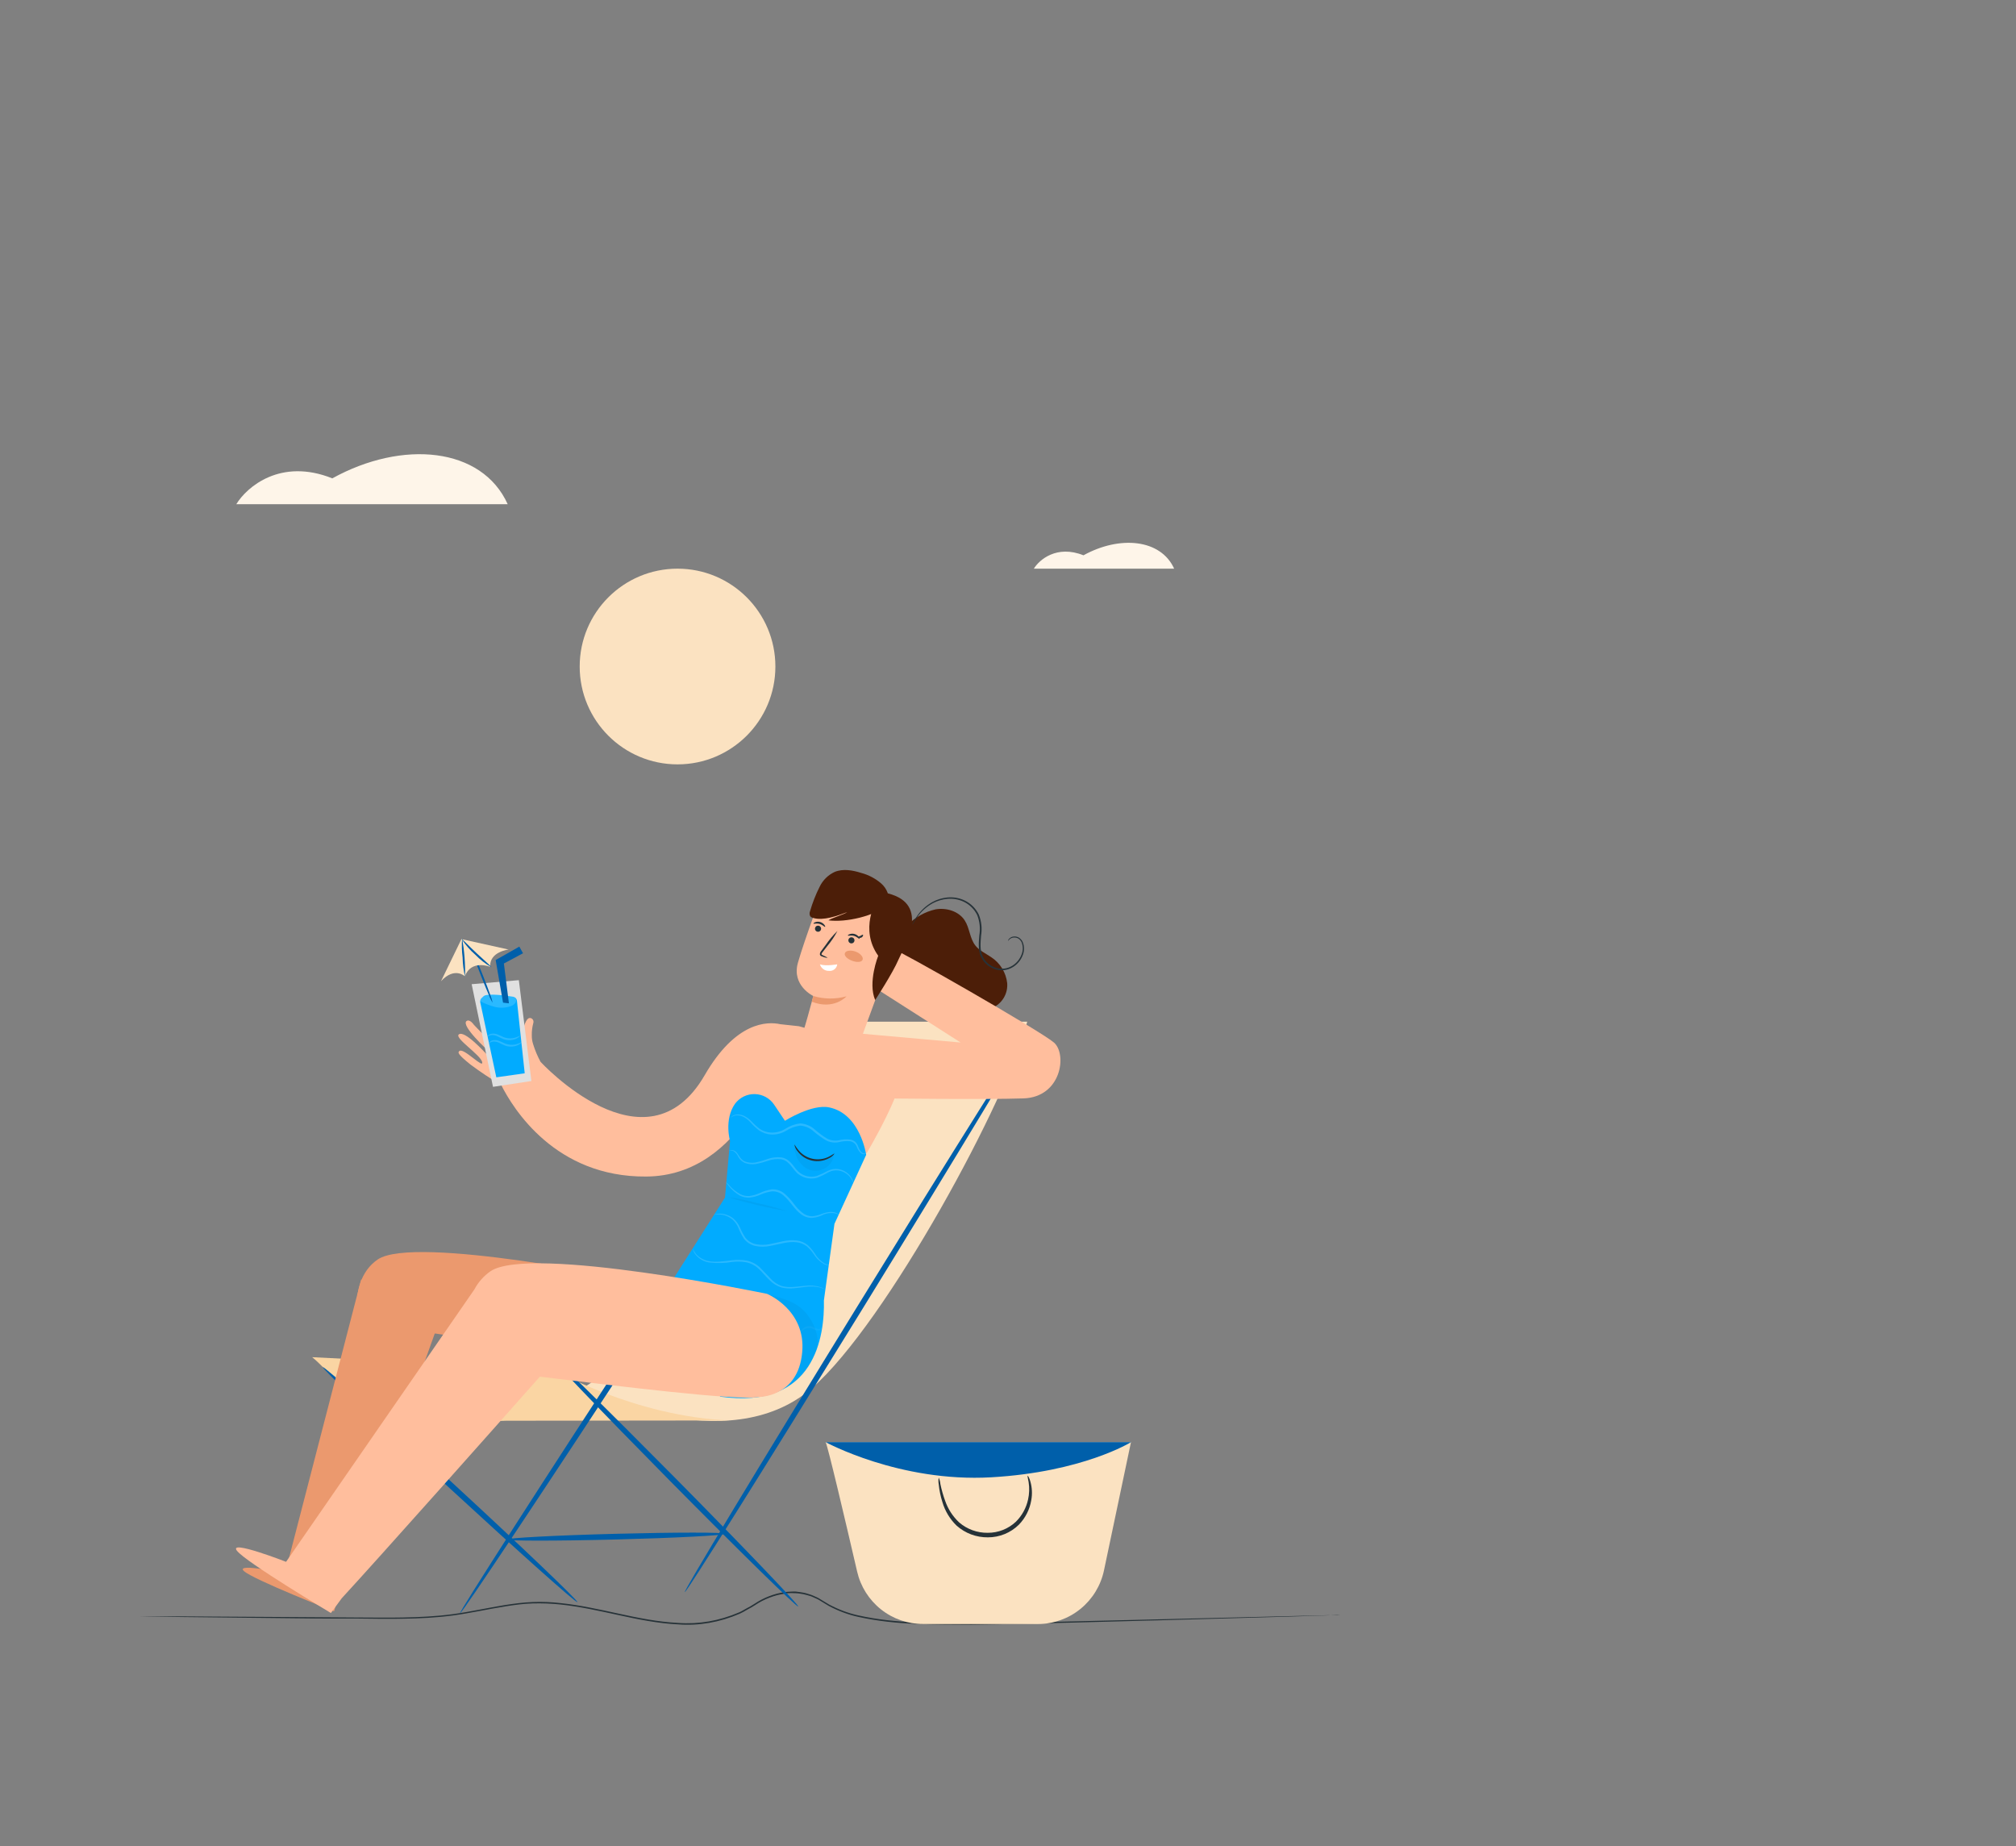 <svg width="546" height="500" viewBox="0 0 546 500" fill="none" xmlns="http://www.w3.org/2000/svg">
<rect x="0" y="0" width="546" height="500" fill="#808080" stroke="none"/>
<path d="M363 437.305C363 437.305 362.712 437.305 362.152 437.355L359.677 437.455L350.142 437.765L315.099 438.764L290.88 439.404C282.175 439.614 272.878 439.894 263.083 439.984C253.305 439.884 242.99 440.214 232.392 437.855C229.712 437.265 227.066 436.279 224.479 434.907L222.552 433.737L221.591 433.158C221.269 432.978 220.935 432.858 220.607 432.708C220.28 432.558 219.952 432.398 219.618 432.278L218.612 431.979C217.94 431.778 217.263 431.638 216.583 431.559C215.905 431.449 215.215 431.459 214.531 431.429C213.848 431.399 213.152 431.429 212.468 431.599C211.09 431.785 209.72 432.145 208.371 432.678C207.008 433.19 205.67 433.888 204.369 434.767C203.713 435.207 203.03 435.536 202.357 435.926C201.684 436.316 201.017 436.716 200.328 437.015C194.885 439.354 189.284 440.327 183.688 439.904C178.177 439.644 172.78 438.525 167.495 437.375C162.21 436.226 157.01 435.067 151.901 434.527C149.346 434.247 146.814 434.167 144.31 434.227C141.806 434.287 139.342 434.637 136.906 435.017C132.034 435.796 127.297 436.866 122.663 437.485C118.028 438.105 113.529 438.295 109.171 438.365C104.814 438.435 100.614 438.365 96.573 438.315L84.935 438.305L49.858 437.915L40.329 437.785L37.848 437.735H37C37 437.735 37.288 437.735 37.848 437.735H40.329H49.864L84.935 437.955L96.556 438.035C100.597 438.035 104.802 438.125 109.154 438.035C113.506 437.945 118.005 437.755 122.629 437.135C127.252 436.516 131.983 435.436 136.861 434.647C139.302 434.267 141.778 433.947 144.288 433.847C146.797 433.747 149.341 433.847 151.901 434.147C157.027 434.677 162.222 435.836 167.512 436.985C172.802 438.135 178.183 439.234 183.677 439.504C189.246 439.918 194.82 438.949 200.237 436.626C200.916 436.326 201.577 435.896 202.25 435.536C202.922 435.177 203.589 434.837 204.245 434.387C205.561 433.503 206.914 432.798 208.292 432.278C209.654 431.742 211.037 431.378 212.429 431.189C213.124 431.049 213.819 431.069 214.509 431.019C215.198 430.969 215.899 431.019 216.589 431.149C217.278 431.279 217.968 431.339 218.641 431.579L219.664 431.889C219.997 432.008 220.331 432.168 220.664 432.318C220.997 432.468 221.331 432.598 221.659 432.778L222.631 433.368L224.553 434.527C227.118 435.891 229.745 436.871 232.403 437.455C242.967 439.814 253.276 439.454 263.055 439.614C272.838 439.534 282.147 439.274 290.851 439.084L315.065 438.505L350.136 437.645L359.671 437.425H362.152L363 437.305Z" fill="#263238"/>
<path d="M223.6 390.54C224.2 391.61 228.86 411.46 232.15 425.64C233.086 429.672 235.36 433.267 238.602 435.841C241.843 438.414 245.861 439.813 250 439.81H281.12C285.316 439.801 289.382 438.351 292.637 435.702C295.892 433.053 298.138 429.367 299 425.26L306.31 390.54H223.6Z" fill="#FBE2C1"/>
<path d="M223.6 390.54C223.6 390.54 243.6 401.48 268.43 400.07C293.26 398.66 306.34 390.54 306.34 390.54H223.6Z" fill="#005FAA"/>
<path d="M278.34 399.63C278.34 399.63 278.47 399.75 278.61 400.02C278.81 400.426 278.968 400.852 279.08 401.29C279.531 402.919 279.606 404.628 279.3 406.29C278.879 408.782 277.711 411.087 275.95 412.9C273.715 415.105 270.7 416.338 267.56 416.33C264.427 416.368 261.394 415.229 259.06 413.14C257.265 411.389 255.949 409.206 255.24 406.8C254.736 405.23 254.401 403.611 254.24 401.97C254.126 401.372 254.126 400.758 254.24 400.16C254.483 400.712 254.635 401.3 254.69 401.9C255.01 403.464 255.448 405.002 256 406.5C256.771 408.706 258.065 410.692 259.77 412.29C261.921 414.14 264.674 415.14 267.51 415.1C270.344 415.114 273.075 414.041 275.14 412.1C276.791 410.458 277.934 408.375 278.43 406.1C278.779 404.557 278.833 402.963 278.59 401.4C278.5 400.84 278.41 400.4 278.34 400.11C278.27 399.82 278.3 399.64 278.34 399.63Z" fill="#263238"/>
<path d="M219.88 276.69C219.88 276.69 192 355.46 157.79 375.93C157.79 375.93 196.79 395.93 219.88 375.93C240.14 358.34 273.23 296.87 278.2 276.69H219.88Z" fill="#FBE2C1"/>
<path d="M84.55 367.54L149.8 370.82C149.8 370.82 171.74 383.62 197.67 384.68L137.1 384.75C124.195 385.339 111.297 383.455 99.1 379.2C93 377.05 88.77 371 84.55 367.54Z" fill="#FAD5A3"/>
<path d="M124.59 436.9C124.23 436.66 146.96 401.28 175.35 357.9C203.74 314.52 227.06 279.5 227.43 279.74C227.8 279.98 205.06 315.35 176.66 358.74C148.26 402.13 125 437.13 124.59 436.9Z" fill="#005FAA"/>
<path d="M156.37 433.87C156.08 434.19 140.42 420.2 121.37 402.64C102.32 385.08 87.15 370.57 87.45 370.25C87.75 369.93 103.4 383.92 122.45 401.49C141.5 419.06 156.66 433.55 156.37 433.87Z" fill="#005FAA"/>
<path d="M185.47 431.16C185.1 430.93 205.86 396.56 231.83 354.39C257.8 312.22 279.16 278.21 279.52 278.39C279.88 278.57 259.14 312.99 233.16 355.17C207.18 397.35 185.84 431.38 185.47 431.16Z" fill="#005FAA"/>
<path d="M216.17 435.05C215.86 435.35 200.38 420.2 181.61 401.2C162.84 382.2 147.85 366.55 148.15 366.25C148.45 365.95 163.93 381.1 182.72 400.1C201.51 419.1 216.47 434.75 216.17 435.05Z" fill="#005FAA"/>
<path d="M196.28 415.37C196.28 415.8 183.1 416.49 166.82 416.91C150.54 417.33 137.32 417.32 137.31 416.91C137.3 416.5 150.49 415.79 166.78 415.37C183.07 414.95 196.27 414.94 196.28 415.37Z" fill="#005FAA"/>
<path d="M245.71 250.61C247.787 248.438 250.458 246.925 253.39 246.26C256.33 245.76 259.67 246.77 261.28 249.26C262.63 251.35 262.63 254.15 264.19 256.09C265.29 257.48 267 258.21 268.46 259.22C269.649 259.999 270.653 261.029 271.399 262.239C272.146 263.449 272.617 264.808 272.78 266.22C272.897 267.639 272.562 269.059 271.822 270.276C271.081 271.492 269.974 272.443 268.66 272.99L255.45 270.85L242.08 260.67L245.71 250.61Z" fill="#4C1E08"/>
<path d="M273 254.83C273.023 254.63 273.107 254.442 273.24 254.29C273.425 254.071 273.656 253.897 273.918 253.779C274.179 253.661 274.463 253.604 274.75 253.61C275.167 253.601 275.579 253.709 275.94 253.92C276.37 254.189 276.717 254.574 276.94 255.03C277.426 256.132 277.465 257.38 277.05 258.51C276.579 259.882 275.655 261.053 274.43 261.83C273.73 262.284 272.941 262.581 272.115 262.7C271.29 262.819 270.449 262.758 269.65 262.52C268.768 262.263 267.954 261.816 267.263 261.212C266.572 260.607 266.022 259.859 265.65 259.02C264.87 257.23 265.08 255.2 265.23 253.29C265.543 251.456 265.349 249.572 264.67 247.84C263.92 246.287 262.674 245.027 261.13 244.26C259.722 243.568 258.151 243.281 256.59 243.43C255.227 243.547 253.901 243.934 252.69 244.57C250.92 245.531 249.408 246.903 248.28 248.57C247.47 249.73 247.14 250.45 247.1 250.43C247.142 250.24 247.213 250.058 247.31 249.89C247.549 249.393 247.819 248.912 248.12 248.45C249.218 246.719 250.73 245.289 252.52 244.29C253.755 243.61 255.116 243.188 256.52 243.05C258.159 242.878 259.814 243.165 261.3 243.88C262.952 244.683 264.287 246.017 265.09 247.67C265.816 249.481 266.03 251.456 265.71 253.38C265.55 255.31 265.37 257.24 266.08 258.87C266.422 259.647 266.931 260.34 267.571 260.9C268.21 261.46 268.964 261.873 269.78 262.11C270.514 262.335 271.288 262.398 272.049 262.296C272.81 262.194 273.54 261.93 274.19 261.52C275.345 260.803 276.225 259.718 276.69 258.44C277.102 257.399 277.102 256.241 276.69 255.2C276.505 254.797 276.215 254.451 275.85 254.2C275.531 254.003 275.164 253.896 274.79 253.89C274.527 253.874 274.263 253.914 274.017 254.007C273.77 254.1 273.546 254.244 273.36 254.43C273.229 254.554 273.109 254.688 273 254.83Z" fill="#263238"/>
<path d="M170.14 373C164.51 374 137.3 363.71 117.71 361.11C113.13 360.5 105.54 365.45 103.92 365.34C96.29 364.81 93.05 347.34 102.31 341.07C112.31 334.32 172.31 346.81 172.31 346.81C172.31 346.81 182.18 350.87 181.24 361.63C180.27 373.18 170.14 373 170.14 373Z" fill="#EB996E"/>
<path d="M97.81 346.5L76.7 428C76.7 428 91.24 431.8 91.7 432.64C92.02 433.27 119.96 354.92 119.37 356.59L97.81 346.5Z" fill="#EB996E"/>
<path d="M78.05 426.19C78.05 426.19 63.48 423.09 66.05 425.45C68.62 427.81 90.48 436.36 90.48 436.36L91.68 432.22L78.05 426.19Z" fill="#EB996E"/>
<path d="M244 288.84C241.74 284.84 232.07 282.33 232.07 282.33L216.36 277.91L211.36 277.37C207.78 276.58 199.25 276.65 190.85 291.18C174.97 318.64 146.4 287.56 146.4 287.56C145.581 286.045 144.911 284.454 144.4 282.81C144.132 281.994 144.007 281.138 144.03 280.28C144.012 279.214 144.143 278.15 144.42 277.12C144.77 276.2 143.82 275.33 143.07 275.82C142.32 276.31 141.3 278.82 141.52 281.96C141.74 285.1 138.34 281.48 137.08 280.18C135.82 278.88 131.69 275 131 275.1C130 275.21 129.88 276.34 131.17 277.61C132.46 278.88 136.06 282.97 135.34 283.61C134.62 284.25 128.34 277.52 128.34 277.52C128.34 277.52 127.22 275.86 126.34 276.52C124.8 277.79 132.05 284.44 132.76 285.05C133.25 285.48 132.49 286.2 131.99 285.71C131.49 285.22 125.83 278.86 124.25 280.14C123.03 281.14 130.16 285.66 130.6 287.63C131.04 289.6 125.54 283.63 124.42 284.63C124 285 123.74 285.33 127.42 288.29C130.09 290.284 132.867 292.13 135.74 293.82C138.95 300.21 150.39 318.82 175.01 318.62C188.21 318.54 197.21 310.5 203.13 301.62L224.66 306.81L234.72 312.3C234.72 312.3 246.26 292.85 244 288.84Z" fill="#FFBE9D"/>
<path d="M229.41 279.58L260.18 282.33L236.36 267.12C236.36 267.12 240.53 259.27 241.96 257.07C242.25 256.61 281.64 279.07 285.44 282.33C289.05 285.43 287.5 297.11 277.19 297.46C266.88 297.81 239.19 297.46 239.19 297.46L229.41 279.58Z" fill="#FFBE9D"/>
<path d="M216.66 281.82C217.5 280.31 220.27 269.73 220.27 269.73C220.27 269.73 214.35 266.94 216.1 260.73C217.85 254.52 223.1 240.58 223.1 240.58L236.2 239L243.9 252.12L232.79 282.45L216.66 281.82Z" fill="#FFBE9D"/>
<path d="M220.77 251.23C220.716 251.385 220.709 251.552 220.75 251.711C220.791 251.87 220.879 252.013 221.001 252.122C221.123 252.231 221.275 252.302 221.438 252.325C221.6 252.347 221.766 252.322 221.913 252.251C222.061 252.18 222.185 252.066 222.268 251.925C222.352 251.784 222.391 251.621 222.382 251.457C222.373 251.294 222.316 251.136 222.218 251.005C222.119 250.874 221.984 250.775 221.83 250.72C221.727 250.684 221.617 250.668 221.508 250.674C221.399 250.68 221.292 250.707 221.194 250.755C221.095 250.802 221.007 250.869 220.934 250.95C220.862 251.032 220.806 251.127 220.77 251.23Z" fill="#263238"/>
<path d="M220.31 250.12C220.38 250.25 221.13 249.96 221.98 250.21C222.83 250.46 223.33 251.08 223.45 251C223.57 250.92 223.45 250.74 223.27 250.46C222.983 250.086 222.583 249.816 222.13 249.69C221.679 249.563 221.198 249.584 220.76 249.75C220.43 249.89 220.28 250.06 220.31 250.12Z" fill="#263238"/>
<path d="M229.81 254.38C229.756 254.535 229.749 254.702 229.79 254.861C229.831 255.02 229.919 255.163 230.041 255.272C230.163 255.381 230.315 255.452 230.478 255.475C230.64 255.498 230.806 255.472 230.954 255.401C231.101 255.33 231.225 255.216 231.308 255.075C231.392 254.934 231.431 254.771 231.422 254.607C231.413 254.444 231.356 254.286 231.258 254.155C231.159 254.024 231.024 253.925 230.87 253.87C230.661 253.799 230.434 253.813 230.236 253.909C230.037 254.004 229.885 254.173 229.81 254.38Z" fill="#263238"/>
<path d="M229.63 253.36C229.69 253.5 230.44 253.21 231.29 253.45C232.14 253.69 232.64 254.32 232.77 254.24C232.9 254.16 232.77 253.99 232.58 253.7C232.289 253.333 231.89 253.067 231.44 252.94C230.989 252.808 230.507 252.829 230.07 253C229.74 253.13 229.59 253.3 229.63 253.36Z" fill="#263238"/>
<path d="M224.12 259.4C223.629 259.363 223.149 259.242 222.7 259.04C222.571 259 222.447 258.946 222.33 258.88C222.248 258.829 222.18 258.758 222.131 258.674C222.082 258.591 222.054 258.497 222.05 258.4C222.073 258.064 222.211 257.747 222.44 257.5L223.6 255.94C224.535 254.559 225.61 253.279 226.81 252.12C226.025 253.595 225.086 254.982 224.01 256.26L222.83 257.79C222.661 257.951 222.54 258.155 222.48 258.38C222.48 258.5 222.61 258.6 222.83 258.69C223.65 259.07 224.15 259.33 224.12 259.4Z" fill="#263238"/>
<path d="M228.81 258.15C228.59 258.85 229.49 259.72 230.81 260.2C232.13 260.68 233.34 260.6 233.62 259.92C233.9 259.24 233.07 258.2 231.72 257.7C230.37 257.2 229 257.45 228.81 258.15Z" fill="#EB996E"/>
<path d="M226.75 261.16C226.83 261.11 223.75 261.74 222.07 261.16C222.227 261.694 222.561 262.159 223.017 262.479C223.473 262.798 224.024 262.954 224.58 262.92C225.1 262.968 225.618 262.811 226.023 262.482C226.429 262.153 226.689 261.679 226.75 261.16Z" fill="white"/>
<path d="M220.27 269.73C223.201 270.608 226.323 270.636 229.27 269.81C229.27 269.81 225.88 273.65 219.85 271.27L220.27 269.73Z" fill="#EB996E"/>
<path d="M233.7 253.14C233.84 253.14 233.77 253.67 233.28 253.9C232.79 254.13 232.36 253.9 232.42 253.76C232.48 253.62 232.76 253.59 233.05 253.43C233.34 253.27 233.57 253.09 233.7 253.14Z" fill="#263238"/>
<path d="M240.62 245C236.86 248.06 229.18 249.87 224.37 249.24C225.18 248.63 228.63 247.63 229.44 247.02C226.78 248.02 223.04 249.39 220.3 248.61C219.962 248.552 219.655 248.379 219.43 248.12C219.33 247.914 219.273 247.689 219.265 247.46C219.256 247.231 219.295 247.003 219.38 246.79C220.045 244.49 220.922 242.257 222 240.12C222.852 238.355 224.29 236.941 226.07 236.12C228.34 235.19 230.95 235.67 233.29 236.41C235.294 236.946 237.148 237.934 238.71 239.3C239.484 239.988 240.073 240.86 240.423 241.835C240.772 242.81 240.871 243.857 240.71 244.88" fill="#4C1E08"/>
<path d="M237.4 243.83C237.4 243.83 232.69 251.59 237.85 258.83C237.85 258.83 234.97 266.07 237.03 270.83C237.03 270.83 241.89 263.32 243.31 259.93C244.73 256.54 252.31 244.93 240.45 241.93L237.4 243.83Z" fill="#4C1E08"/>
<path d="M234.59 312.74C234.59 312.74 233.04 301.66 224.59 299.9C219.88 298.9 212.59 303.52 212.59 303.52L209.71 299.23C209.137 298.352 208.36 297.627 207.445 297.115C206.531 296.603 205.506 296.32 204.458 296.291C203.411 296.261 202.371 296.486 201.43 296.946C200.488 297.405 199.671 298.086 199.05 298.93C196.05 303.25 197.72 309 197.72 309L196.35 324.32L181.64 347.47C186.54 348.7 191.52 350.17 196.4 351.57L195 378.22C220.92 381.9 223.36 361.56 223.14 352.16L226 331.43L234.59 312.74Z" fill="#01ABFF"/>
<g opacity="0.2">
<path opacity="0.2" d="M213.14 328C207.731 327.07 202.387 325.797 197.14 324.19C199.858 324.571 202.55 325.122 205.2 325.84C207.89 326.389 210.542 327.111 213.14 328Z" fill="black"/>
</g>
<g opacity="0.4">
<path opacity="0.4" d="M234.59 312.39C234.481 312.496 234.34 312.563 234.19 312.58C233.974 312.6 233.757 312.573 233.553 312.5C233.35 312.428 233.164 312.312 233.01 312.16C232.559 311.675 232.218 311.099 232.01 310.47C231.859 310.119 231.63 309.808 231.34 309.56C231.007 309.295 230.61 309.122 230.19 309.06C229.183 308.965 228.167 309.05 227.19 309.31C225.961 309.563 224.683 309.364 223.59 308.75C222.453 308.058 221.375 307.272 220.37 306.4C219.361 305.473 218.066 304.919 216.7 304.83C215.331 305.015 214.019 305.5 212.86 306.25C211.68 306.945 210.328 307.292 208.96 307.25C207.715 307.193 206.511 306.784 205.49 306.07C204.664 305.415 203.901 304.685 203.21 303.89C202.648 303.264 201.968 302.754 201.21 302.39C200.637 302.127 200.008 302.01 199.38 302.05C198.841 302.12 198.332 302.338 197.91 302.68C197.981 302.55 198.08 302.437 198.2 302.35C198.53 302.081 198.928 301.908 199.35 301.85C200.028 301.763 200.718 301.856 201.35 302.12C202.158 302.473 202.886 302.987 203.49 303.63C204.184 304.391 204.944 305.091 205.76 305.72C206.726 306.347 207.848 306.694 209 306.72C210.286 306.732 211.55 306.386 212.65 305.72C213.871 304.918 215.26 304.408 216.71 304.23C218.196 304.315 219.609 304.908 220.71 305.91C221.69 306.771 222.737 307.553 223.84 308.25C224.844 308.828 226.023 309.023 227.16 308.8C228.193 308.546 229.264 308.481 230.32 308.61C230.799 308.697 231.247 308.907 231.62 309.22C231.932 309.514 232.178 309.873 232.34 310.27C232.52 310.878 232.823 311.443 233.23 311.93C233.357 312.07 233.511 312.183 233.683 312.262C233.855 312.341 234.041 312.384 234.23 312.39C234.45 312.46 234.58 312.36 234.59 312.39Z" fill="white"/>
</g>
<g opacity="0.4">
<path opacity="0.4" d="M231.15 320.47C230.964 319.994 230.736 319.536 230.47 319.1C230.08 318.536 229.579 318.057 228.998 317.693C228.417 317.328 227.768 317.086 227.09 316.98C226.159 316.856 225.212 317.023 224.38 317.46C223.416 318.021 222.414 318.512 221.38 318.93C220.131 319.296 218.796 319.229 217.59 318.74C216.953 318.487 216.367 318.121 215.86 317.66C215.376 317.176 214.931 316.654 214.53 316.1C214.15 315.568 213.703 315.088 213.2 314.67C212.717 314.291 212.146 314.04 211.54 313.94C210.348 313.804 209.141 313.941 208.01 314.34C206.949 314.711 205.863 315.005 204.76 315.22C203.753 315.399 202.716 315.303 201.76 314.94C200.978 314.614 200.337 314.023 199.95 313.27C199.7 312.733 199.335 312.258 198.88 311.88C198.594 311.662 198.239 311.555 197.88 311.58C197.63 311.58 197.52 311.7 197.5 311.68C197.48 311.66 197.59 311.55 197.86 311.48C198.059 311.44 198.264 311.44 198.463 311.479C198.662 311.519 198.851 311.597 199.02 311.71C200.02 312.21 200.23 314.02 201.92 314.6C202.81 314.908 203.765 314.976 204.69 314.8C205.769 314.565 206.832 314.258 207.87 313.88C209.073 313.446 210.359 313.295 211.63 313.44C212.319 313.55 212.969 313.832 213.52 314.26C214.056 314.704 214.533 315.215 214.94 315.78C215.323 316.312 215.748 316.814 216.21 317.28C216.876 317.883 217.683 318.308 218.557 318.516C219.431 318.724 220.344 318.708 221.21 318.47C222.241 318.074 223.244 317.606 224.21 317.07C225.12 316.61 226.154 316.453 227.16 316.62C227.877 316.744 228.559 317.02 229.16 317.429C229.762 317.838 230.27 318.37 230.65 318.99C230.854 319.325 231.005 319.689 231.1 320.07C231.131 320.201 231.147 320.335 231.15 320.47Z" fill="white"/>
</g>
<g opacity="0.4">
<path opacity="0.4" d="M227.39 329.23C227.038 328.934 226.63 328.713 226.19 328.58C224.947 328.369 223.669 328.569 222.55 329.15C221.723 329.516 220.841 329.743 219.94 329.82C218.855 329.842 217.795 329.488 216.94 328.82C215.12 327.52 214.04 325.27 212.2 323.75C211.775 323.368 211.279 323.073 210.74 322.883C210.201 322.692 209.63 322.61 209.06 322.64C207.975 322.785 206.917 323.088 205.92 323.54C204.969 323.963 203.956 324.23 202.92 324.33C201.997 324.366 201.081 324.152 200.27 323.71C199.151 323.047 198.164 322.182 197.36 321.16C197.038 320.815 196.759 320.432 196.53 320.02C196.888 320.327 197.223 320.662 197.53 321.02C198.368 321.965 199.358 322.762 200.46 323.38C201.216 323.768 202.061 323.948 202.91 323.9C203.895 323.774 204.856 323.501 205.76 323.09C206.797 322.595 207.903 322.258 209.04 322.09C210.32 322.018 211.577 322.452 212.54 323.3C213.456 324.107 214.281 325.013 215 326C215.648 326.887 216.408 327.686 217.26 328.38C218.007 329.006 218.945 329.359 219.92 329.38C220.779 329.314 221.622 329.115 222.42 328.79C223.106 328.513 223.826 328.325 224.56 328.23C225.123 328.157 225.696 328.205 226.24 328.37C226.585 328.48 226.9 328.668 227.16 328.92C227.34 329.1 227.4 329.22 227.39 329.23Z" fill="white"/>
</g>
<g opacity="0.4">
<path opacity="0.4" d="M224.87 342.68C224.741 342.706 224.609 342.706 224.48 342.68C224.101 342.66 223.728 342.572 223.38 342.42C222.148 341.776 221.112 340.812 220.38 339.63C219.861 338.868 219.25 338.172 218.56 337.56C217.746 336.916 216.763 336.52 215.73 336.42C213.51 336.11 211.12 336.96 208.51 337.42C207.224 337.69 205.896 337.69 204.61 337.42C203.374 337.168 202.27 336.479 201.5 335.48C200.906 334.561 200.404 333.587 200 332.57C199.652 331.725 199.127 330.964 198.46 330.34C197.463 329.454 196.192 328.938 194.86 328.88C193.91 328.83 193.39 329.01 193.38 328.95C193.37 328.89 193.5 328.89 193.75 328.81C194.114 328.727 194.486 328.68 194.86 328.67C196.267 328.668 197.629 329.16 198.71 330.06C199.429 330.709 200.002 331.503 200.39 332.39C200.803 333.368 201.305 334.305 201.89 335.19C202.594 336.091 203.598 336.709 204.72 336.93C205.941 337.175 207.199 337.175 208.42 336.93C209.7 336.7 210.93 336.36 212.16 336.12C213.352 335.864 214.578 335.8 215.79 335.93C216.893 336.062 217.935 336.51 218.79 337.22C219.489 337.87 220.107 338.602 220.63 339.4C221.301 340.561 222.258 341.532 223.41 342.22C223.871 342.445 224.363 342.6 224.87 342.68Z" fill="white"/>
</g>
<g opacity="0.4">
<path opacity="0.4" d="M223.72 349.36C223.261 349.109 222.783 348.895 222.29 348.72C220.915 348.364 219.483 348.293 218.08 348.51C217.18 348.61 216.19 348.78 215.08 348.87C213.916 349.007 212.737 348.933 211.6 348.65C210.355 348.252 209.233 347.543 208.34 346.59C207.34 345.66 206.54 344.59 205.54 343.67C204.6 342.751 203.417 342.119 202.13 341.85C200.912 341.631 199.669 341.591 198.44 341.73C196.318 342.087 194.156 342.141 192.02 341.89C190.552 341.632 189.229 340.846 188.3 339.68C188.061 339.362 187.875 339.007 187.75 338.63C187.7 338.498 187.67 338.36 187.66 338.22C187.881 338.689 188.149 339.135 188.46 339.55C189.397 340.623 190.682 341.331 192.09 341.55C193.85 341.89 195.99 341.55 198.4 341.28C199.675 341.13 200.964 341.163 202.23 341.38C203.61 341.664 204.88 342.338 205.89 343.32C206.89 344.32 207.78 345.32 208.7 346.26C209.514 347.17 210.546 347.859 211.7 348.26C212.776 348.539 213.894 348.624 215 348.51C216.06 348.44 217.05 348.29 218 348.22C219.45 348.023 220.926 348.153 222.32 348.6C222.69 348.742 223.042 348.926 223.37 349.15C223.63 349.25 223.74 349.34 223.72 349.36Z" fill="white"/>
</g>
<g opacity="0.2">
<path opacity="0.2" d="M222.64 359.56C222.64 359.56 222.64 359.69 222.56 359.85C222.4 360.068 222.164 360.217 221.9 360.27C221.513 360.344 221.113 360.302 220.75 360.15C220.377 359.974 219.993 359.824 219.6 359.7C219.253 359.627 218.894 359.631 218.549 359.71C218.204 359.79 217.88 359.943 217.6 360.16C217.14 360.49 216.94 360.8 216.87 360.76C216.8 360.72 216.87 360.34 217.36 359.88C217.663 359.575 218.038 359.352 218.451 359.232C218.864 359.111 219.3 359.097 219.72 359.19C220.143 359.321 220.552 359.495 220.94 359.71C221.217 359.855 221.527 359.923 221.84 359.91C222.37 359.87 222.57 359.52 222.64 359.56Z" fill="white"/>
</g>
<g opacity="0.2">
<path opacity="0.2" d="M215.16 310.12C215.081 312.016 215.753 313.866 217.03 315.27C217.678 316.035 218.539 316.59 219.503 316.866C220.467 317.142 221.491 317.125 222.445 316.819C223.4 316.513 224.242 315.931 224.866 315.146C225.49 314.361 225.867 313.409 225.95 312.41C224.193 313.712 222.017 314.318 219.84 314.11C217.84 313.94 215.84 311.98 215.16 310.11" fill="black"/>
</g>
<path d="M226 312.41C225.626 312.953 225.111 313.382 224.51 313.65C223.094 314.417 221.448 314.644 219.877 314.289C218.307 313.934 216.918 313.021 215.97 311.72C215.541 311.216 215.261 310.604 215.16 309.95C215.24 309.95 215.52 310.61 216.26 311.49C217.213 312.65 218.526 313.46 219.991 313.792C221.456 314.123 222.99 313.957 224.35 313.32C225.35 312.84 225.89 312.34 226 312.41Z" fill="#263238"/>
<g opacity="0.2">
<path opacity="0.2" d="M207.92 350.57C212.68 351.7 216.27 352.85 218.68 356.07C221.68 360.02 221.99 364.24 220.86 366.4C219.61 368.78 218.52 372.7 212.22 376.19C216.71 373.19 218.15 366.19 217.07 361.39C216.468 359.01 215.33 356.798 213.745 354.923C212.159 353.048 210.167 351.559 207.92 350.57Z" fill="black"/>
</g>
<path d="M127.74 266.53L133.52 294.33L143.92 292.75L140.52 265.44L127.74 266.53Z" fill="#E0E0E0"/>
<path d="M134.42 291.75L142.11 290.66L140 271C139.97 270.738 139.856 270.493 139.676 270.3C139.496 270.107 139.259 269.978 139 269.93C136.93 269.59 132 268.93 131 269.75L130.45 270.27C130.289 270.417 130.17 270.603 130.103 270.81C130.037 271.017 130.025 271.237 130.07 271.45L134.42 291.75Z" fill="#01ABFF"/>
<g opacity="0.4">
<path opacity="0.4" d="M129.93 271.06C131.22 271.776 132.599 272.32 134.03 272.68C135.473 273.039 136.99 272.962 138.39 272.46C138.87 272.296 139.289 271.989 139.59 271.58C139.734 271.372 139.805 271.121 139.793 270.868C139.78 270.615 139.684 270.373 139.52 270.18C139.234 269.953 138.884 269.82 138.52 269.8L134.99 269.32C134 269.127 132.985 269.11 131.99 269.27C131.52 269.345 131.081 269.554 130.727 269.871C130.372 270.188 130.116 270.601 129.99 271.06" fill="white"/>
</g>
<g opacity="0.4">
<path opacity="0.4" d="M140.91 280.47C140.91 280.47 140.58 280.95 139.75 281.32C138.645 281.788 137.401 281.81 136.28 281.38C135.64 281.13 135.1 280.8 134.59 280.59C134.161 280.392 133.692 280.296 133.22 280.31C132.782 280.355 132.362 280.51 132 280.76C132 280.76 132 280.6 132.19 280.41C132.467 280.154 132.816 279.99 133.19 279.94C133.729 279.867 134.278 279.94 134.78 280.15C135.34 280.35 135.89 280.67 136.48 280.9C137.493 281.271 138.601 281.296 139.63 280.97C140.42 280.73 140.86 280.4 140.91 280.47Z" fill="white"/>
</g>
<g opacity="0.4">
<path opacity="0.4" d="M141.35 282.22C141.35 282.22 141.02 282.7 140.19 283.07C139.084 283.534 137.842 283.555 136.72 283.13C136.08 282.88 135.54 282.55 135.03 282.34C134.601 282.142 134.132 282.046 133.66 282.06C133.222 282.105 132.802 282.26 132.44 282.51C132.44 282.51 132.44 282.35 132.63 282.16C132.904 281.9 133.255 281.735 133.63 281.69C134.169 281.617 134.718 281.69 135.22 281.9C135.78 282.1 136.33 282.42 136.92 282.65C137.933 283.021 139.041 283.046 140.07 282.72C140.86 282.47 141.3 282.15 141.35 282.22Z" fill="white"/>
</g>
<path d="M136.24 271.53C136.18 271.29 134.24 259.99 134.24 259.99L140.65 256.35L141.65 258.15L136.47 260.93L137.83 271.71L136.24 271.53Z" fill="#005FAA"/>
<path d="M133.42 271.55C133.006 270.909 132.67 270.221 132.42 269.5C131.86 268.22 131.12 266.42 130.34 264.43C129.41 262.06 128.62 259.95 128.16 258.63L128.45 258.52C128.654 259.004 128.782 259.517 128.83 260.04C128.543 259.599 128.317 259.122 128.16 258.62L128.45 258.51C129.02 259.79 129.89 261.87 130.82 264.24C131.61 266.24 132.29 268.05 132.76 269.37C133.056 270.071 133.277 270.802 133.42 271.55Z" fill="#005FAA"/>
<path d="M119.44 265.72L124.97 254.32L137.76 257.15C137.76 257.15 132.51 257.7 132.76 261.83C132.76 261.83 127.63 259.75 125.91 264.38C125.88 264.38 123.11 261.74 119.44 265.72Z" fill="#FBE2C1"/>
<path d="M125.15 254.05C125.763 257.508 126.031 261.019 125.95 264.53C125.555 262.817 125.334 261.068 125.29 259.31C125.073 257.565 125.026 255.804 125.15 254.05Z" fill="#005FAA"/>
<path d="M133.05 261.91C131.449 260.996 129.988 259.858 128.71 258.53C127.317 257.324 126.102 255.926 125.1 254.38C125.22 254.29 126.88 256.09 129.1 258.16C131.32 260.23 133.14 261.79 133.05 261.91Z" fill="#005FAA"/>
<path d="M207.74 350.39C207.74 350.39 143.52 337.04 132.85 344.26C131.019 345.529 129.52 347.22 128.48 349.19L77.48 422.96C77.48 422.96 61.72 416.82 64.17 419.96C66.62 423.1 89.62 436.82 89.62 436.82L92.56 432.82C102.84 421.67 133.93 386.66 146.21 372.82C165.96 375.19 199.62 379.4 205.36 378.33C205.36 378.33 216.19 378.53 217.26 366.17C218.31 354.73 207.74 350.39 207.74 350.39Z" fill="#FFBE9D"/>
<circle cx="183.5" cy="180.5" r="26.5" fill="#FBE2C1"/>
<path d="M64 136.543H137.5C130.5 121.043 109 119.043 90 129.543C76 123.943 66.833 131.876 64 136.543Z" fill="#FEF5E9"/>
<path d="M280 154H318C314.381 145.988 303.265 144.955 293.442 150.382C286.204 147.487 281.465 151.588 280 154Z" fill="#FEF5E9"/>
</svg>
